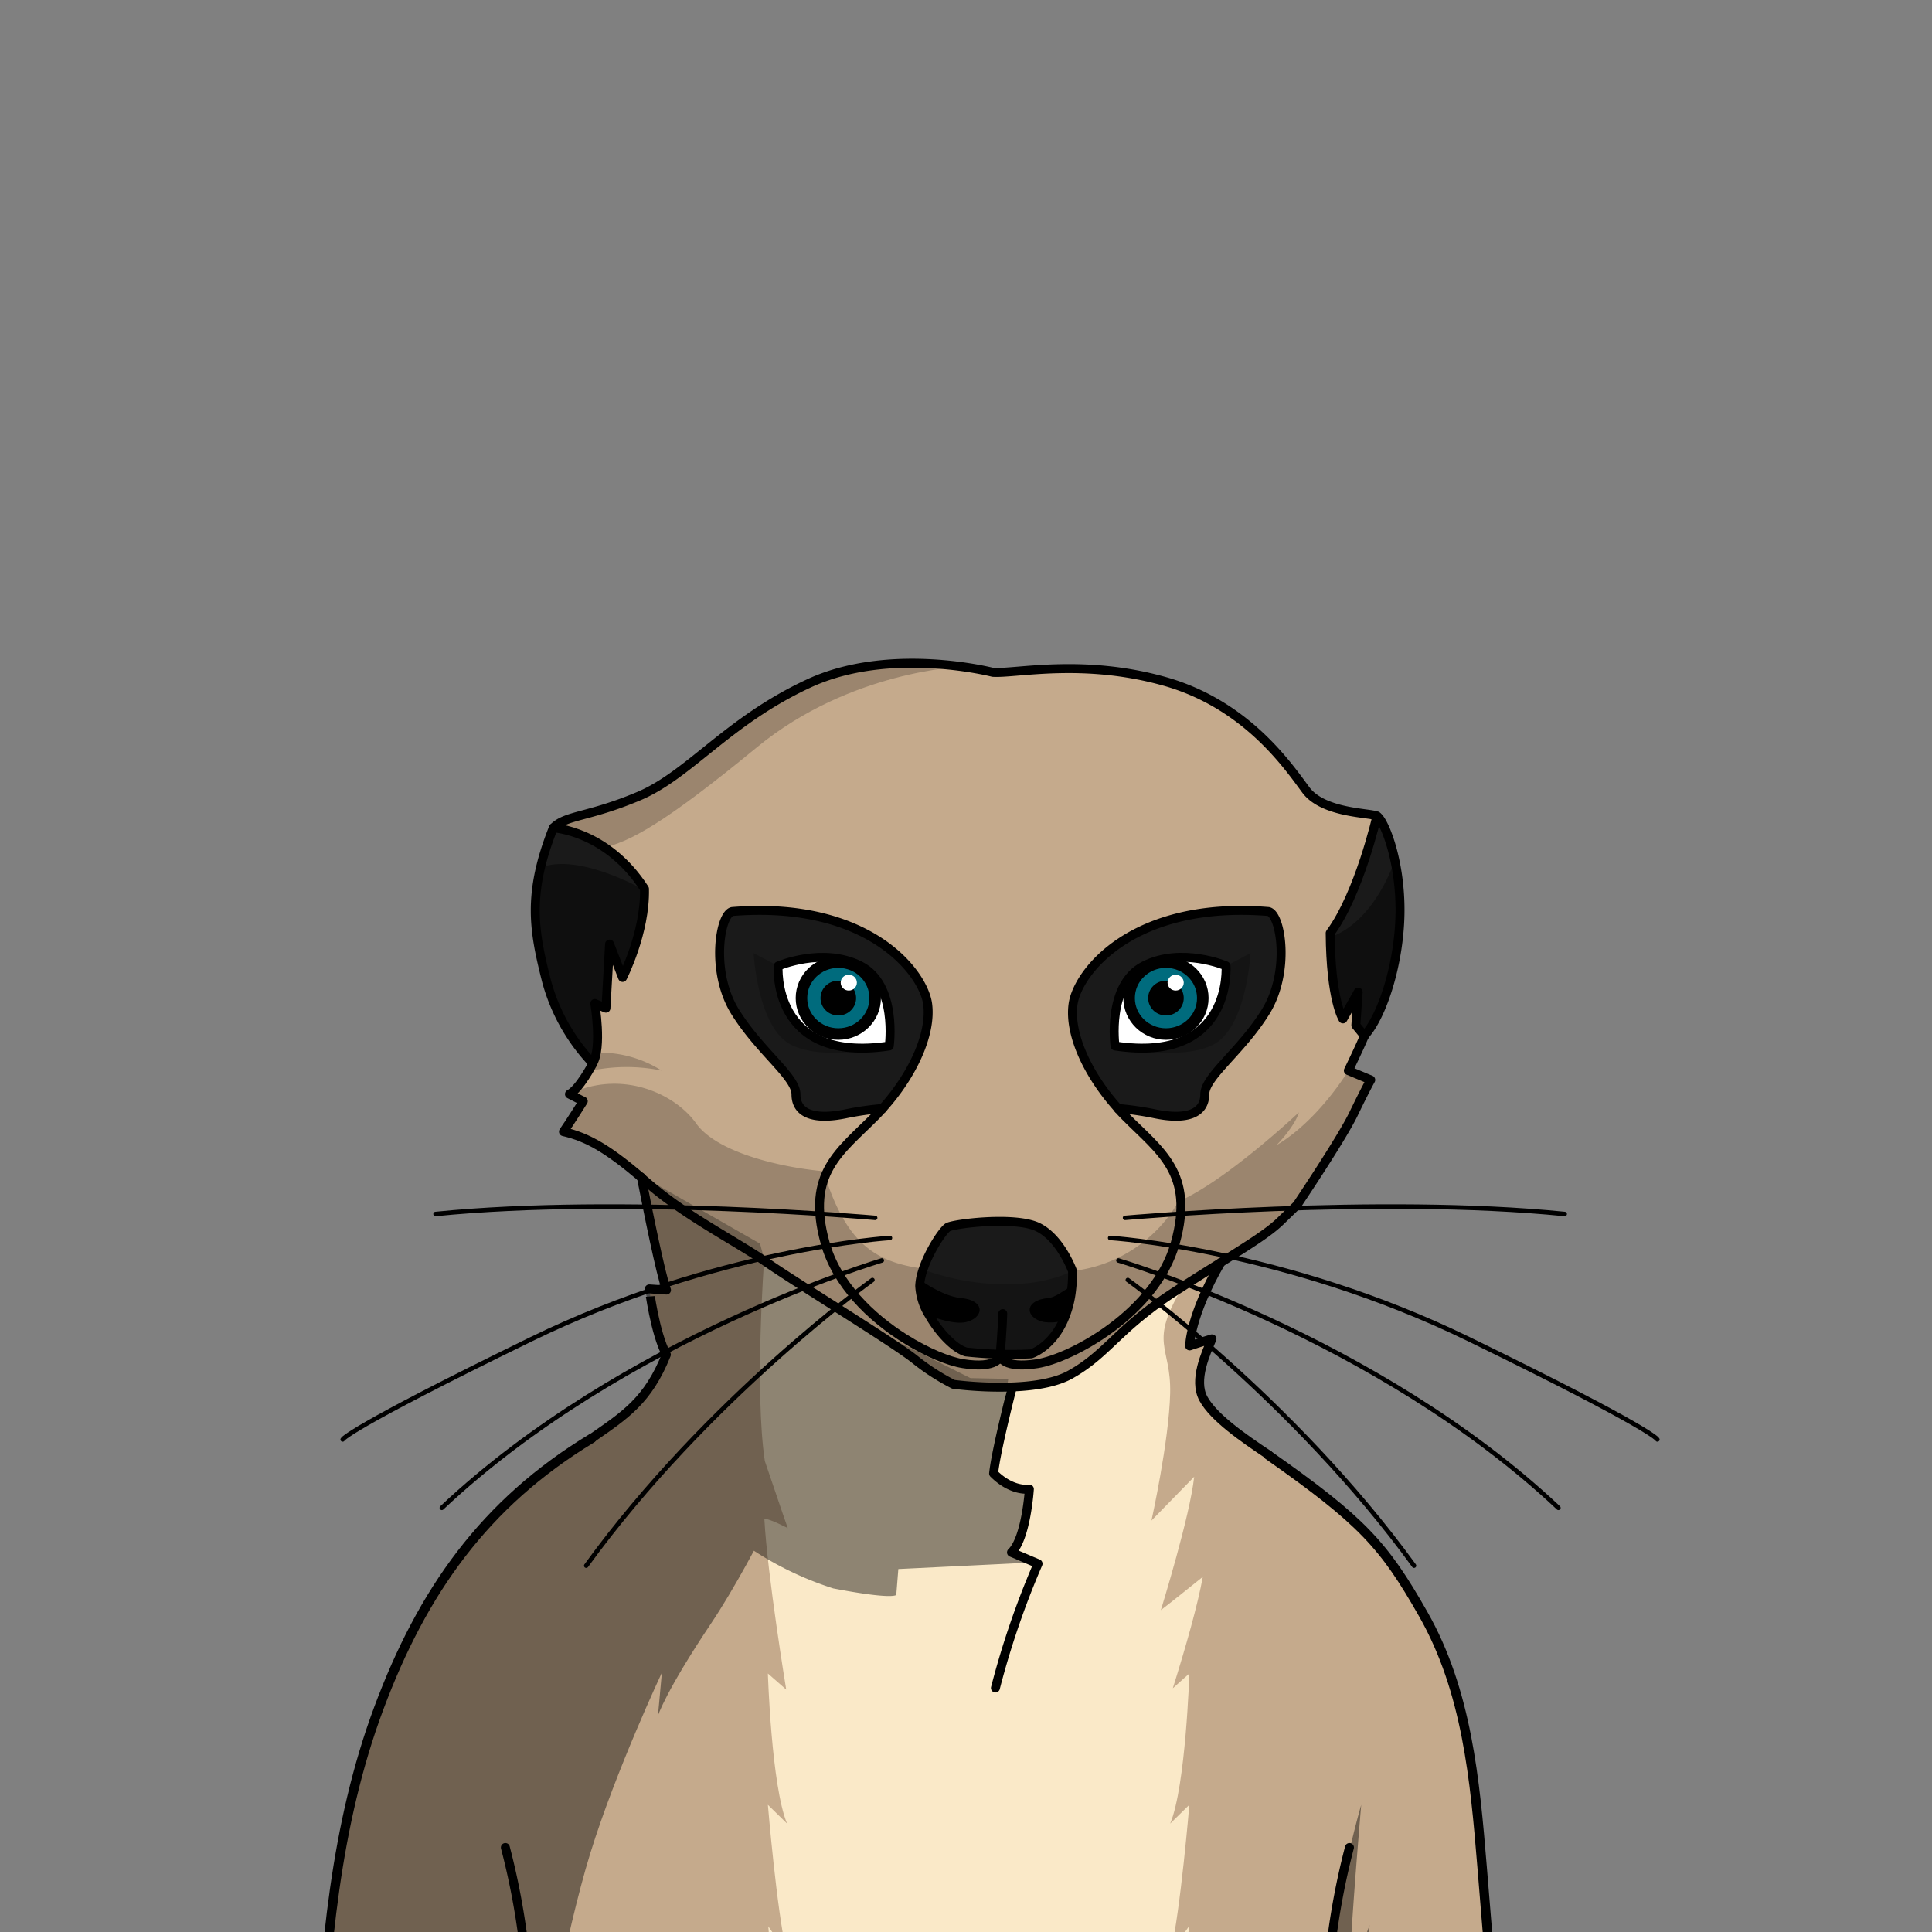 <svg xmlns="http://www.w3.org/2000/svg" viewBox="0 0 432 432">
  <rect x="0" y="0" width="432" height="432" fill="#808080" stroke="none"/>
  <defs>
    <style>.BUNTAI_MEERKAT_BODY_MEERKAT_BODY_46_cls-1{isolation:isolate;}.BUNTAI_MEERKAT_BODY_MEERKAT_BODY_46_cls-2{fill:#1a1a1a;}.BUNTAI_MEERKAT_BODY_MEERKAT_BODY_46_cls-3{fill:#c5aa8c;}.BUNTAI_MEERKAT_BODY_MEERKAT_BODY_46_cls-4{fill:#fae9c8;}.BUNTAI_MEERKAT_BODY_MEERKAT_BODY_46_cls-5{fill:#fff;}.BUNTAI_MEERKAT_BODY_MEERKAT_BODY_46_cls-10,.BUNTAI_MEERKAT_BODY_MEERKAT_BODY_46_cls-11,.BUNTAI_MEERKAT_BODY_MEERKAT_BODY_46_cls-6,.BUNTAI_MEERKAT_BODY_MEERKAT_BODY_46_cls-8,.BUNTAI_MEERKAT_BODY_MEERKAT_BODY_46_cls-9{fill:none;stroke:#000;stroke-linecap:round;}.BUNTAI_MEERKAT_BODY_MEERKAT_BODY_46_cls-10,.BUNTAI_MEERKAT_BODY_MEERKAT_BODY_46_cls-11,.BUNTAI_MEERKAT_BODY_MEERKAT_BODY_46_cls-6{stroke-linejoin:round;}.BUNTAI_MEERKAT_BODY_MEERKAT_BODY_46_cls-6,.BUNTAI_MEERKAT_BODY_MEERKAT_BODY_46_cls-9{stroke-width:2px;}.BUNTAI_MEERKAT_BODY_MEERKAT_BODY_46_cls-7{fill:#006b7d;}.BUNTAI_MEERKAT_BODY_MEERKAT_BODY_46_cls-8,.BUNTAI_MEERKAT_BODY_MEERKAT_BODY_46_cls-9{stroke-miterlimit:10;}.BUNTAI_MEERKAT_BODY_MEERKAT_BODY_46_cls-8{stroke-width:2.58px;}.BUNTAI_MEERKAT_BODY_MEERKAT_BODY_46_cls-11{stroke-width:2.11px;}.BUNTAI_MEERKAT_BODY_MEERKAT_BODY_46_cls-12{opacity:0.43;mix-blend-mode:multiply;}.BUNTAI_MEERKAT_BODY_MEERKAT_BODY_46_cls-13{opacity:0.5;}</style>
  </defs>
  <g class="BUNTAI_MEERKAT_BODY_MEERKAT_BODY_46_cls-1">
    <g id="body">
      <path class="BUNTAI_MEERKAT_BODY_MEERKAT_BODY_46_cls-2" d="M232.13,274.42c-5.07-2.53-18.79-.87-20.19,0s-5.32,7-6.15,11.79a12.62,12.62,0,0,0-.14,1.32,13.61,13.61,0,0,0,2.13,6.57c2.17,3.81,5.59,7.44,8.22,8.2a92.59,92.59,0,0,0,14.55.43s4.48-1.45,7.21-7.42a22.6,22.6,0,0,0,1.83-6.76,31.09,31.09,0,0,0,.23-4.34S237.19,277,232.13,274.42Z" />
      <path class="BUNTAI_MEERKAT_BODY_MEERKAT_BODY_46_cls-2" d="M123.72,185.12c-5.94,14.91-4.31,23.18-1.52,34.25a42.88,42.88,0,0,0,10.37,18.4c2.14-3.56.47-13.39.47-13.39l2.45,1.05.81-14.33,2.91,7.46s5.13-10,4.9-19.81C135.72,185.7,123.72,185.12,123.72,185.12Z" />
      <path class="BUNTAI_MEERKAT_BODY_MEERKAT_BODY_46_cls-2" d="M307.88,182.49h0s-3.93,17.3-10.45,26.16c.11,15,2.85,19.19,2.85,19.19l3.41-6-.52,7.43,1.92,2.35c4-4.37,8-16.6,8-28.14S309.37,183.28,307.88,182.49Z" />
      <path class="BUNTAI_MEERKAT_BODY_MEERKAT_BODY_46_cls-2" d="M283.59,203.82c-30.32-2.45-42.73,13.54-43.69,20.71-.89,6.64,3.25,15.76,10.06,23.33a69.6,69.6,0,0,1,8,1.14c7.78,1.66,11.36-.27,11.36-4.29s8.12-9.61,13.63-18.52S286.39,204.43,283.59,203.82Z" />
      <path class="BUNTAI_MEERKAT_BODY_MEERKAT_BODY_46_cls-2" d="M207.4,224.53c-1-7.17-13.37-23.16-43.69-20.71-2.8.61-4.89,13.46.61,22.37S178,240.69,178,244.71s3.58,5.95,11.36,4.29a69.6,69.6,0,0,1,8-1.14C204.15,240.29,208.29,231.17,207.4,224.53Z" />
      <path class="BUNTAI_MEERKAT_BODY_MEERKAT_BODY_46_cls-3" d="M296.74,464.21H71.3C72.61,436.35,75,408.11,84.69,382s23.67-45.88,47.65-60.39c7.43-5.15,12.58-8.43,16.69-18.7-2.62-4.89-3.85-14.68-3.85-14.68l3.85.26c-1.33-3.66-4.15-17.66-5.61-25.19l1.68,1.43c8.39,7.25,19.57,12.84,26.39,17.56,5.32,3.69,19.92,12.7,28.1,18.14,2.29,1.52,4.07,2.76,5,3.53a50.15,50.15,0,0,0,8.57,5.59,84.19,84.19,0,0,0,13.19.59c4.66-.18,9.58-.9,12.93-2.77,4.67-2.6,7.48-5.57,11.33-9.14a83.19,83.19,0,0,1,12.21-9.53c3.89-2.51,7.23-4.6,10.1-6.39-6.92,11.93-7,18.68-7,18.68s2.62-.88,5-1.58c-1.31,3.15-4.19,9.18-1.92,13.37s8.83,8.74,14.59,12.58c21,14.77,25.85,20.1,34.63,35.53C328,378.13,329.8,398,331.39,417.32q1.91,23.44,3.84,46.89H296.74Z" />
      <path class="BUNTAI_MEERKAT_BODY_MEERKAT_BODY_46_cls-3" d="M307.88,182.49c-1.48-.78-12-.52-15.9-5.85s-13.28-19.14-31.63-24.29-33.29-1.66-38.36-2c0,0-22.89-5.94-41.07,2.44S154.13,173.23,142.83,178s-16.32,4.19-19.11,7.1h0s12,.58,20.39,13.63c.23,9.79-4.9,19.81-4.9,19.81l-2.91-7.46-.81,14.33L133,224.38s1.67,9.83-.47,13.39h0c-.16.29-3,5.73-5.24,6.87,2.45,1.28,3.09,1.57,3.09,1.57s-3.26,5.19-4.43,6.82c5.59,1.29,10.06,4,17.43,10.24h0l1.68,1.43c8.39,7.25,19.57,12.84,26.39,17.56,5.32,3.69,19.92,12.7,28.1,18.14,2.29,1.52,4.07,2.76,5,3.53a50.15,50.15,0,0,0,8.57,5.59,84.19,84.19,0,0,0,13.19.59c4.66-.18,9.58-.9,12.93-2.77,4.67-2.6,7.48-5.57,11.33-9.14a83.19,83.19,0,0,1,12.21-9.53c3.89-2.51,7.23-4.6,10.1-6.39,6.59-4.13,10.71-6.71,13.31-9.22l3.73-3.62s10-14.79,12.67-20.38,3.85-7.61,3.85-7.61l-5-2.09s2.62-5.32,3.59-7.77h0l-1.92-2.35.52-7.43-3.41,6s-2.74-4.17-2.85-19.19c6.52-8.86,10.45-26.16,10.45-26.16Zm-95.94,91.93c1.4-.87,15.12-2.53,20.19,0s7.69,9.79,7.69,9.79a31.09,31.09,0,0,1-.23,4.34,22.6,22.6,0,0,1-1.83,6.76c-2.73,6-7.21,7.42-7.21,7.42A92.59,92.59,0,0,1,216,302.3c-2.63-.76-6.05-4.39-8.22-8.2a13.61,13.61,0,0,1-2.13-6.57,12.62,12.62,0,0,1,.14-1.32C206.62,281.42,210.66,275.22,211.94,274.42Zm-14.6-26.56a69.6,69.6,0,0,0-8,1.14c-7.78,1.66-11.36-.27-11.36-4.29s-8.12-9.61-13.63-18.52-3.41-21.76-.61-22.37c30.32-2.45,42.73,13.54,43.69,20.71C208.29,231.17,204.15,240.29,197.34,247.86ZM283,226.19c-5.51,8.91-13.63,14.5-13.63,18.52S265.77,250.66,258,249a69.6,69.6,0,0,0-8-1.14c-6.81-7.57-11-16.69-10.06-23.33,1-7.17,13.37-23.16,43.69-20.71C286.39,204.43,288.48,217.28,283,226.19Z" />
      <path class="BUNTAI_MEERKAT_BODY_MEERKAT_BODY_46_cls-4" d="M265.94,374.2s-.79,25.17-4.28,33.56l4.28-4.2s-1.95,23.42-4.17,33l4.08-5.82s-1.74,24.48-7.34,33.5H179.13c-5.59-9-7.34-33.5-7.34-33.5l4.08,5.82c-2.21-9.55-4.17-33-4.17-33l4.29,4.2c-3.5-8.39-4.29-33.56-4.29-33.56l4.1,3.59s-4.2-25.49-4.89-38.19c1.28,0,5.24,2.1,5.24,2.1s-1.17-3.26-5.13-15c-2.33-15.5-.17-44.83-.17-44.83s24.37,15.72,32.36,20.54,7.51,6.94,17.47,7.42,16,0,22.27-4.79,10.9-9.67,21.56-17.4c-7.81,12.94-2.61,13.19-2.86,23.91S257.47,340,257.47,340l9.55-9.79c-.92,8.73-7.28,29.24-7.45,29.82.11-.08,2.1-1.58,9.38-7.45-1.14,6.29-3.74,15.46-6.7,24.91Z" />
      <path class="BUNTAI_MEERKAT_BODY_MEERKAT_BODY_46_cls-5" d="M192.37,216C184,211.68,174,216,174,216s-1.66,21.94,24.82,17.92C198.84,233.88,200.76,220.24,192.37,216Z" />
      <path class="BUNTAI_MEERKAT_BODY_MEERKAT_BODY_46_cls-5" d="M274.14,216s-10-4.28-18.35,0-6.47,17.92-6.47,17.92C275.8,237.9,274.14,216,274.14,216Z" />
      <path class="BUNTAI_MEERKAT_BODY_MEERKAT_BODY_46_cls-6" d="M198.84,233.88s1.92-13.64-6.47-17.92S174,216,174,216,172.36,237.9,198.84,233.88Z" />
      <path class="BUNTAI_MEERKAT_BODY_MEERKAT_BODY_46_cls-7" d="M187.45,215.13a8,8,0,1,0,8.24,8A8.14,8.14,0,0,0,187.45,215.13Z" />
      <ellipse cx="187.45" cy="223.17" rx="3.98" ry="3.89" />
      <ellipse class="BUNTAI_MEERKAT_BODY_MEERKAT_BODY_46_cls-5" cx="189.79" cy="219.72" rx="1.81" ry="1.77" />
      <ellipse class="BUNTAI_MEERKAT_BODY_MEERKAT_BODY_46_cls-8" cx="187.45" cy="223.17" rx="8.24" ry="8.04" />
      <path class="BUNTAI_MEERKAT_BODY_MEERKAT_BODY_46_cls-6" d="M249.32,233.88s-1.92-13.64,6.47-17.92,18.35,0,18.35,0S275.8,237.9,249.32,233.88Z" />
      <path class="BUNTAI_MEERKAT_BODY_MEERKAT_BODY_46_cls-7" d="M260.71,215.13a8,8,0,1,1-8.24,8A8.14,8.14,0,0,1,260.71,215.13Z" />
      <ellipse cx="260.71" cy="223.17" rx="3.98" ry="3.89" />
      <ellipse class="BUNTAI_MEERKAT_BODY_MEERKAT_BODY_46_cls-5" cx="262.88" cy="219.72" rx="1.81" ry="1.77" />
      <ellipse class="BUNTAI_MEERKAT_BODY_MEERKAT_BODY_46_cls-8" cx="260.71" cy="223.17" rx="8.24" ry="8.04" />
      <path d="M214.91,290.25c-3.1-.3-6.6-2.31-9.12-4a12.62,12.62,0,0,0-.14,1.32,13.61,13.61,0,0,0,2.13,6.57c3,1.21,6.2,1.91,8.15,1.5C220,294.72,220.5,290.79,214.91,290.25Z" />
      <path d="M234.39,290.25c-5.6.54-5.13,4.47-1,5.35a10.9,10.9,0,0,0,4.39-.29,29.83,29.83,0,0,0,1.83-7.7C237.89,288.47,236.07,290.08,234.39,290.25Z" />
      <path class="BUNTAI_MEERKAT_BODY_MEERKAT_BODY_46_cls-9" d="M223.65,302.82s.48-5.64.57-9.09" />
      <path class="BUNTAI_MEERKAT_BODY_MEERKAT_BODY_46_cls-10" d="M199,276.81s-38.73,2.4-80.2,22.63-42.18,22.43-42.18,22.43" />
      <path class="BUNTAI_MEERKAT_BODY_MEERKAT_BODY_46_cls-10" d="M197.18,281.84s-57.67,17-98.39,55.32" />
      <path class="BUNTAI_MEERKAT_BODY_MEERKAT_BODY_46_cls-10" d="M195.08,286.21s-36.87,26.48-64,63.88" />
      <path class="BUNTAI_MEERKAT_BODY_MEERKAT_BODY_46_cls-10" d="M195.69,272.32s-56.53-5.07-98.3-.87" />
      <path class="BUNTAI_MEERKAT_BODY_MEERKAT_BODY_46_cls-10" d="M248.23,276.81s38.72,2.4,80.2,22.63,42.17,22.43,42.17,22.43" />
      <path class="BUNTAI_MEERKAT_BODY_MEERKAT_BODY_46_cls-10" d="M250.08,281.84s57.67,17,98.39,55.32" />
      <path class="BUNTAI_MEERKAT_BODY_MEERKAT_BODY_46_cls-10" d="M252.18,286.21s36.87,26.48,64,63.88" />
      <path class="BUNTAI_MEERKAT_BODY_MEERKAT_BODY_46_cls-10" d="M251.56,272.32s56.54-5.07,98.31-.87" />
      <path class="BUNTAI_MEERKAT_BODY_MEERKAT_BODY_46_cls-6" d="M132.57,237.77a42.88,42.88,0,0,1-10.37-18.4c-2.79-11.07-4.42-19.34,1.52-34.25h0c2.79-2.91,7.8-2.33,19.11-7.1s19.92-16.84,38.09-25.23S222,150.34,222,150.34c5.07.35,20-3.15,38.36,2s27.7,19,31.63,24.29,14.42,5.07,15.9,5.85,5.16,9.44,5.16,21-3.93,23.77-8,28.14" />
      <path class="BUNTAI_MEERKAT_BODY_MEERKAT_BODY_46_cls-6" d="M143.42,263.28c-7.37-6.23-11.84-8.95-17.43-10.24,1.17-1.63,4.43-6.82,4.43-6.82s-.64-.29-3.09-1.57c2.21-1.14,5.08-6.58,5.24-6.87" />
      <path class="BUNTAI_MEERKAT_BODY_MEERKAT_BODY_46_cls-6" d="M305.09,231.61c-1,2.45-3.59,7.77-3.59,7.77l5,2.09s-1.14,2-3.85,7.61S290,269.46,290,269.46l-3.73,3.62c-2.6,2.51-6.72,5.09-13.31,9.22-2.87,1.79-6.21,3.88-10.1,6.39a83.19,83.19,0,0,0-12.21,9.53c-3.85,3.57-6.66,6.54-11.33,9.14-3.35,1.87-8.27,2.59-12.93,2.77a84.19,84.19,0,0,1-13.19-.59A50.15,50.15,0,0,1,204.6,304c-.94-.77-2.72-2-5-3.53-8.18-5.44-22.78-14.45-28.1-18.14-6.82-4.72-18-10.31-26.39-17.56l-1.68-1.43" />
      <path class="BUNTAI_MEERKAT_BODY_MEERKAT_BODY_46_cls-6" d="M123.72,185.12s12,.58,20.39,13.63c.23,9.79-4.9,19.81-4.9,19.81l-2.91-7.46-.81,14.33L133,224.38s1.67,9.83-.47,13.39h0" />
      <path class="BUNTAI_MEERKAT_BODY_MEERKAT_BODY_46_cls-6" d="M305.09,231.61h0l-1.92-2.35.52-7.43-3.41,6s-2.74-4.17-2.85-19.19c6.52-8.86,10.45-26.16,10.45-26.16" />
      <path class="BUNTAI_MEERKAT_BODY_MEERKAT_BODY_46_cls-6" d="M143.42,263.27h0c1.46,7.53,4.28,21.53,5.61,25.19l-3.85-.26S146.41,298,149,302.9c-4.11,10.27-9.26,13.55-16.69,18.7" />
      <path class="BUNTAI_MEERKAT_BODY_MEERKAT_BODY_46_cls-6" d="M273,282.27l0,0c-6.92,11.93-7,18.68-7,18.68s2.62-.88,5-1.58c-1.31,3.15-4.19,9.18-1.92,13.37s8.83,8.74,14.59,12.58" />
      <path class="BUNTAI_MEERKAT_BODY_MEERKAT_BODY_46_cls-6" d="M226.36,310.13s-3.67,14.27-4.19,19.34c4.19,4.19,8,3.49,8,3.49s-.7,11-4,14.16l5.94,2.53a188.5,188.5,0,0,0-9.53,27.79" />
      <path class="BUNTAI_MEERKAT_BODY_MEERKAT_BODY_46_cls-9" d="M239.82,284.21a31.09,31.09,0,0,1-.23,4.34,22.6,22.6,0,0,1-1.83,6.76c-2.73,6-7.21,7.42-7.21,7.42A92.59,92.59,0,0,1,216,302.3c-2.63-.76-6.05-4.39-8.22-8.2a13.61,13.61,0,0,1-2.13-6.57,12.62,12.62,0,0,1,.14-1.32c.83-4.79,4.87-11,6.15-11.79s15.12-2.53,20.19,0S239.82,284.21,239.82,284.21Z" />
      <path class="BUNTAI_MEERKAT_BODY_MEERKAT_BODY_46_cls-9" d="M197.34,247.86c-.53.59-1.08,1.18-1.65,1.75-7.78,7.86-15.55,12.67-11.19,28.31,2.59,9.29,10.27,16.63,17.7,21.32,5.07,3.21,10,5.18,13.15,5.68,7.69,1.22,8.3-1.66,8.3-1.66" />
      <path class="BUNTAI_MEERKAT_BODY_MEERKAT_BODY_46_cls-9" d="M197.34,247.86a69.6,69.6,0,0,0-8,1.14c-7.78,1.66-11.36-.27-11.36-4.29s-8.12-9.61-13.63-18.52-3.41-21.76-.61-22.37c30.32-2.45,42.73,13.54,43.69,20.71C208.29,231.17,204.15,240.29,197.34,247.86Z" />
      <path class="BUNTAI_MEERKAT_BODY_MEERKAT_BODY_46_cls-9" d="M250,247.86c-6.81-7.57-11-16.69-10.06-23.33,1-7.17,13.37-23.16,43.69-20.71,2.8.61,4.89,13.46-.61,22.37s-13.63,14.5-13.63,18.52S265.77,250.66,258,249A69.6,69.6,0,0,0,250,247.86Z" />
      <path class="BUNTAI_MEERKAT_BODY_MEERKAT_BODY_46_cls-9" d="M223.65,303.26s.61,2.88,8.3,1.66c3.84-.62,10.46-3.46,16.67-8.1s12-11.08,14.18-18.9c4.36-15.64-3.41-20.45-11.19-28.31-.57-.57-1.12-1.16-1.65-1.75" />
      <path class="BUNTAI_MEERKAT_BODY_MEERKAT_BODY_46_cls-11" d="M132.34,321.6c-24,14.51-37.91,34.26-47.65,60.39S72.61,436.35,71.3,464.21H335.23q-1.92-23.46-3.84-46.89c-1.59-19.3-3.35-39.19-13.17-56.44-8.78-15.43-13.61-20.76-34.63-35.53" />
      <path class="BUNTAI_MEERKAT_BODY_MEERKAT_BODY_46_cls-6" d="M118,464.21a163.37,163.37,0,0,0-5-51.1" />
      <path class="BUNTAI_MEERKAT_BODY_MEERKAT_BODY_46_cls-6" d="M296.74,464.21a163.37,163.37,0,0,1,5-51.1" />
      <g class="BUNTAI_MEERKAT_BODY_MEERKAT_BODY_46_cls-12">
        <path class="BUNTAI_MEERKAT_BODY_MEERKAT_BODY_46_cls-13" d="M301.5,239.38s-6.52,11-16.07,16.69c4.43-4.66,5-7.34,5-7.34S274.25,264,263.53,268.65a31.5,31.5,0,0,1-23.71,15.56c-10.78,5.06-25.29,2.85-34.17-.65-10.05-1.51-16.64-5.71-21.5-21.67-9.05-.81-23.73-4-28.51-10.72s-16.77-12.1-28.31-6.52c2.46,1.26,2.48,1.68,2.48,1.68l-3.57,6.36s4.46.38,14.81,8.63,24.47,17.3,38.58,26.29,33.16,21.74,33.16,21.74S230,311.52,238,308s15.69-13.26,25.32-19.49,20.27-12,25.65-18.07,17.52-29,17.52-29Z" />
        <path d="M143.64,198.81S128.19,190,120,194.44c-.43,12.81-1,18.17,3.64,29.12s8.54,13.32,8.54,13.32,2.07-4.58,1-12.09l2.27.75.7-13,3.17,5.3S144.28,210.34,143.64,198.81Z" />
        <path d="M311.88,192.32s-4.32,14-14.95,17.45c.73,12.83,3.6,17.64,3.6,17.64l2.51-3.93.14,5.59,2.39,2.54s5.9-12.76,6.9-20.91S311.88,192.32,311.88,192.32Z" />
        <path class="BUNTAI_MEERKAT_BODY_MEERKAT_BODY_46_cls-13" d="M174,216l-5.5-2.88s.87,17,8.62,20.62,21.25.24,21.25.24-8,1.51-15.11-1.64S174.05,219.84,174,216Z" />
        <path class="BUNTAI_MEERKAT_BODY_MEERKAT_BODY_46_cls-13" d="M274.12,216l5.51-2.88s-.87,17-8.62,20.62-21.25.24-21.25.24,8,1.51,15.11-1.64S274.1,219.84,274.12,216Z" />
        <path d="M104.38,375.72s1.65,21.66,3.67,34.48L97.92,392.9h0s4.54,36.53,3.32,45.61H115.8S115.21,404.33,104.38,375.72Z" />
        <path d="M226.48,346.81l4,2.58-7.06.35-22.55,1.1-.46,5.77s-.47,1.17-14.1-1.44A73.5,73.5,0,0,1,159,339.32l6.4-21.17-3.85-15.33s6.88,5.68,9.09,8.82A107.48,107.48,0,0,1,166.48,280l19.22,12.47L217,308.15l8.45.17-3.32,21.15s4.29,2.95,7.69,3.53A36.87,36.87,0,0,1,226.48,346.81Z" />
        <path d="M231.6,350.09l0,.08-1-.77Z" />
        <path d="M142.14,262.18s5.23,22,6.89,26.3a36.39,36.39,0,0,1-4.91-.52s.46,3.8,4.91,11.38,18.61,22.26,18.61,22.26l13.46-7.86s-5.81-18.81-7.1-22.08-4.06-13.57-4.06-13.57Z" />
        <path class="BUNTAI_MEERKAT_BODY_MEERKAT_BODY_46_cls-13" d="M215.13,149.08s-25,.85-45.86,18-28.58,21.26-34.62,22.51c-9.14-4.46-10.93-5-10.93-5s2.91-1.69,12-4.37,13.19-6.42,25.5-15S185.5,144.62,215.13,149.08Z" />
        <path class="BUNTAI_MEERKAT_BODY_MEERKAT_BODY_46_cls-13" d="M132.34,239.38a38.81,38.81,0,0,1,15.58,0,25.7,25.7,0,0,0-14.54-4Z" />
        <path d="M103.75,430.36l-2.51,8.15-1.45,25.7H118s1.48-27.22-5-51.1A79.54,79.54,0,0,1,103.75,430.36Z" />
        <path d="M182.1,319.68S169.17,347.82,159,363s-11.88,20.62-11.88,20.62L148,374s-10.27,21.84-16,40.37-11,49.1-11,49.1l-49.64.71s.36-39.61,7.34-62.13,14-44.77,32.79-64.11c14.47-12.18,28-20.21,32.77-26.37s4.83-8.7,4.83-8.7l-2.72-8.71,5.82,3.47Z" />
        <path d="M296.74,464.21a204.25,204.25,0,0,1,7.63-60.65c-3.49,41.48-2.6,42.53-2.6,42.53s.39-4.78,4.47-15.61c-2.22,22.71,0,33.32,0,33.32Z" />
      </g>
    </g>
  </g>
</svg>